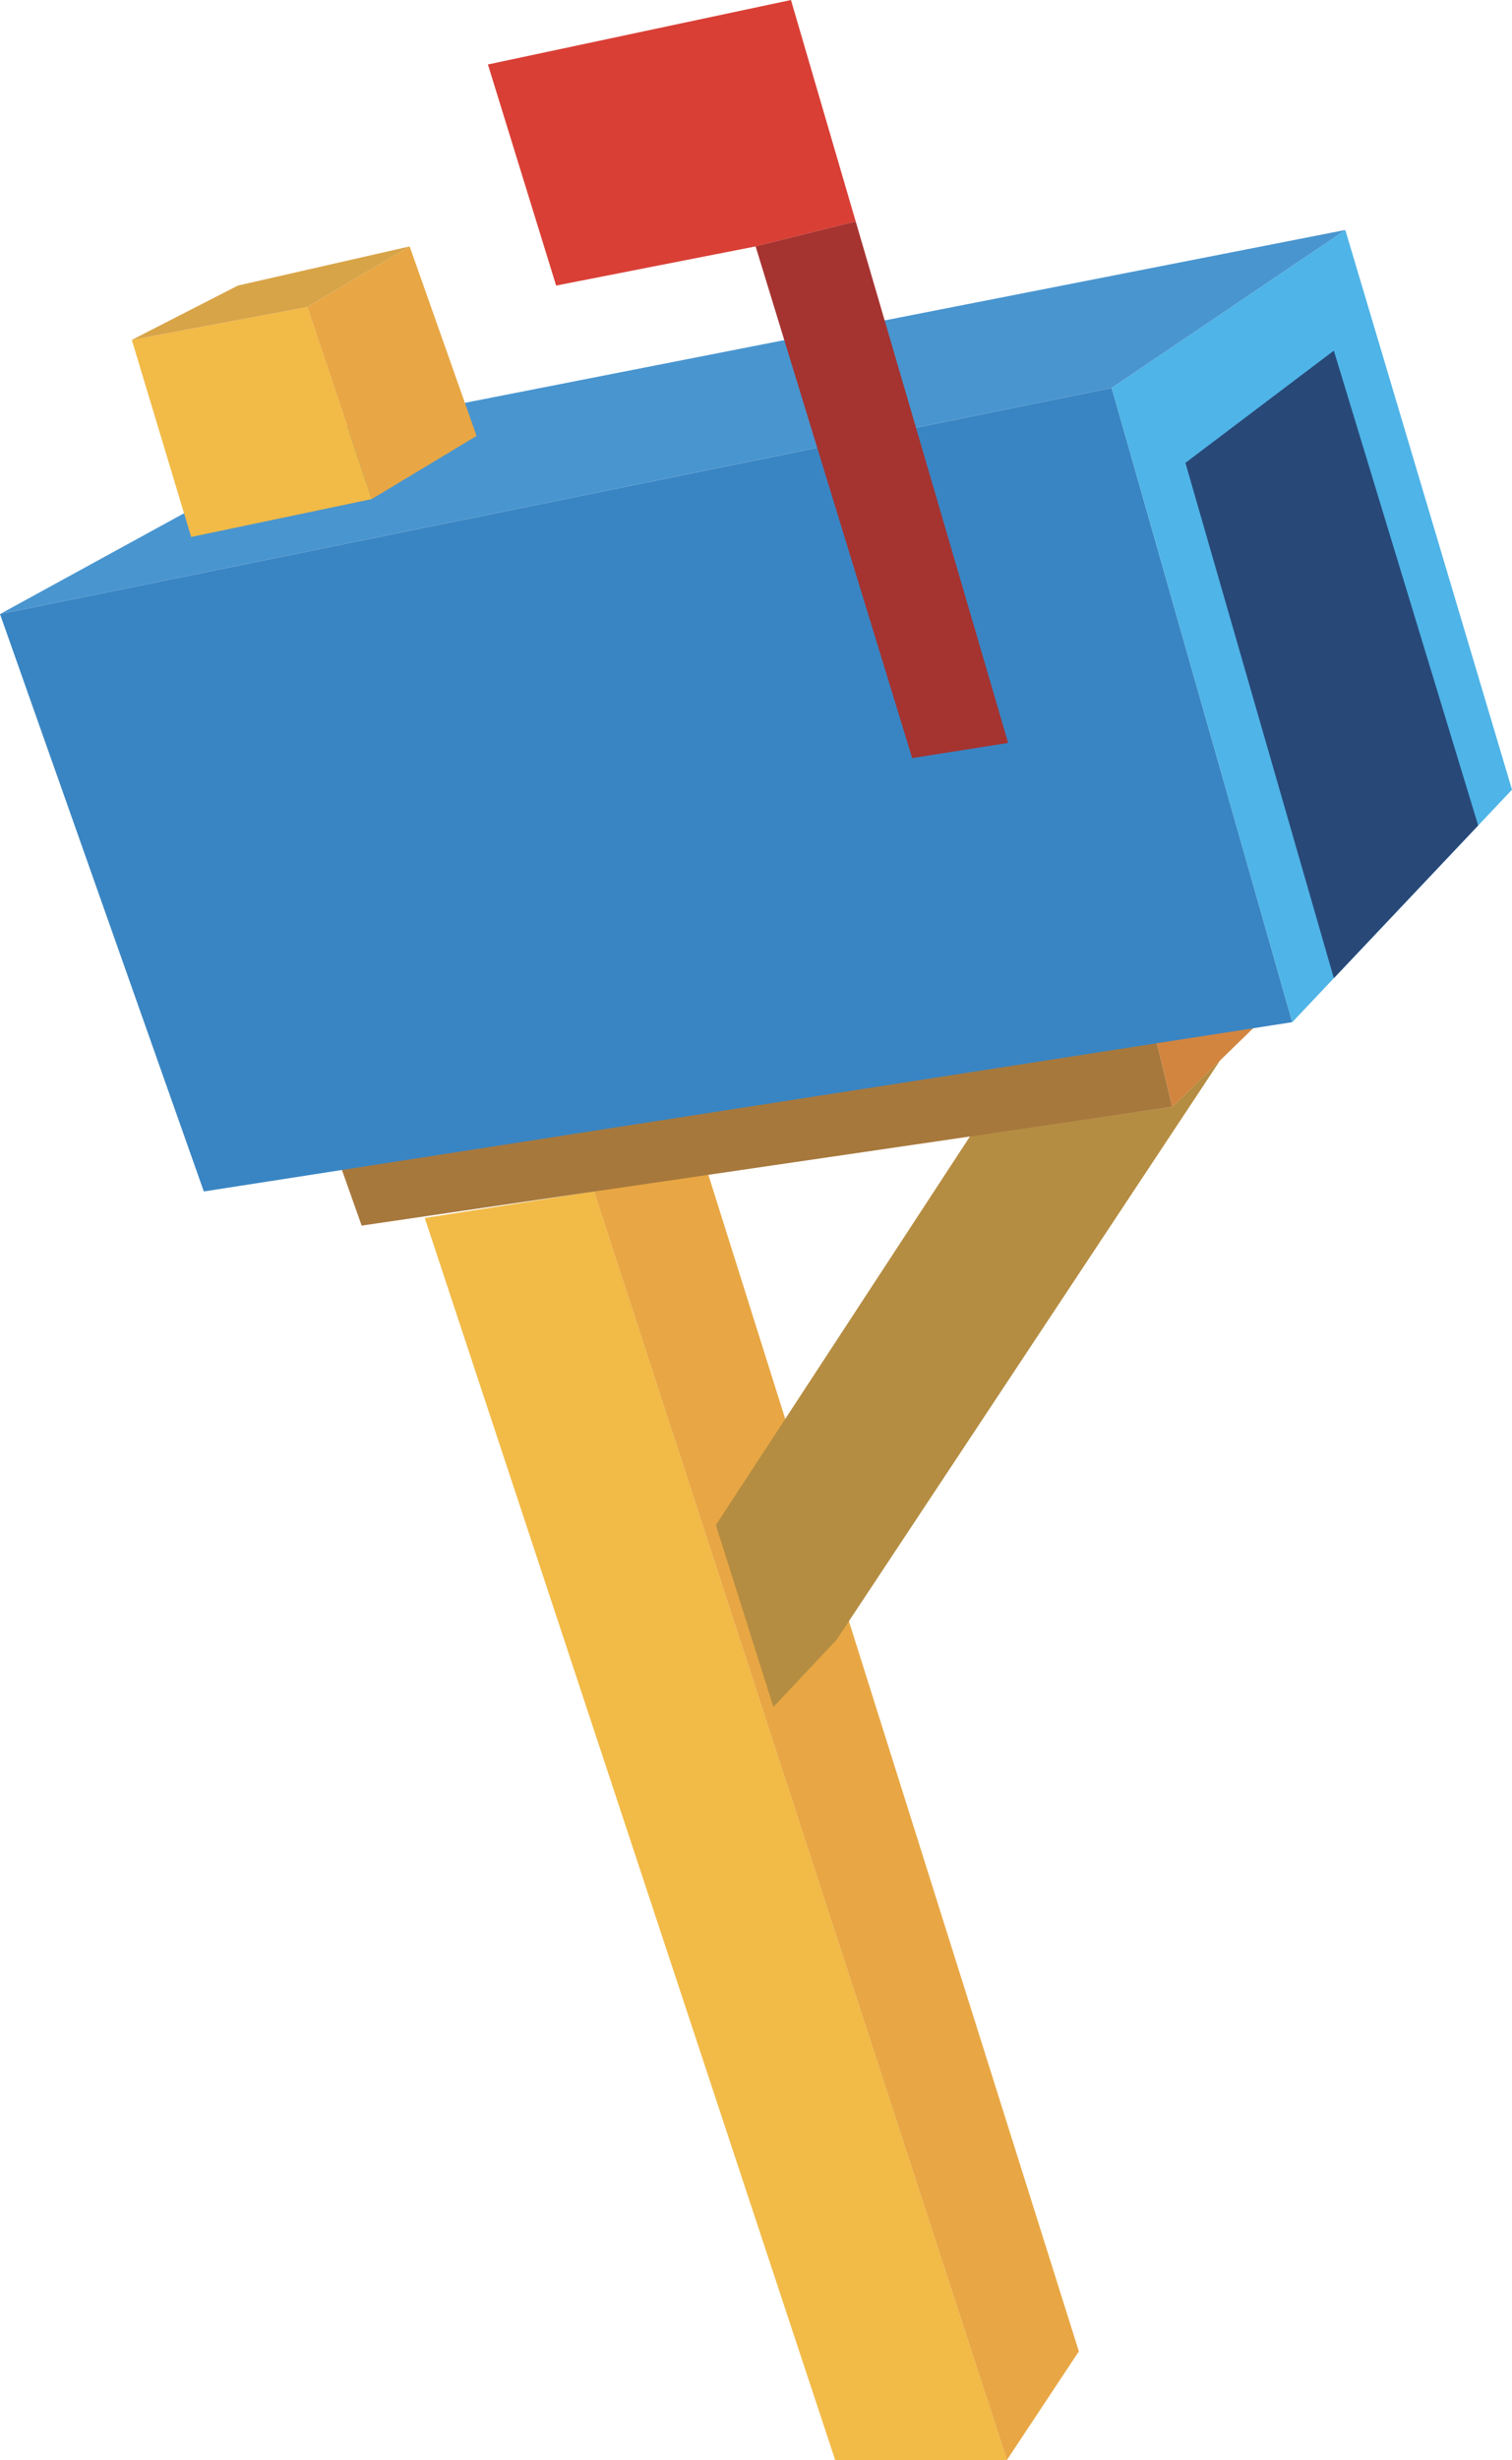 <?xml version="1.0" encoding="UTF-8"?>
<svg id="Layer_1" data-name="Layer 1" xmlns="http://www.w3.org/2000/svg" viewBox="0 0 407.63 662.81">
  <defs>
    <style>
      .cls-1 {
        fill: #d8a448;
      }

      .cls-2 {
        fill: #4fb4e7;
      }

      .cls-3 {
        fill: #f2ba46;
      }

      .cls-4 {
        fill: #e8a744;
      }

      .cls-5 {
        fill: #d93f35;
      }

      .cls-6 {
        fill: #a53330;
      }

      .cls-7 {
        fill: #284878;
      }

      .cls-8 {
        fill: #d2853f;
      }

      .cls-9 {
        fill: #b58d42;
      }

      .cls-10 {
        fill: #a7783c;
      }

      .cls-11 {
        fill: #4995cf;
      }

      .cls-12 {
        fill: #3985c3;
      }
    </style>
  </defs>
  <polygon class="cls-3" points="271.46 662.81 225.16 662.81 114.52 328.17 160.14 321.02 271.46 662.81"/>
  <polygon class="cls-4" points="290.86 633.54 271.46 662.81 160.14 321.02 190.78 315.92 290.86 633.54"/>
  <polygon class="cls-9" points="261.59 306.05 192.99 410.9 208.5 459.92 225.5 441.88 328.99 285.62 316.05 298.22 261.59 306.05"/>
  <polygon class="cls-10" points="311.29 278.47 316.05 298.22 97.5 330.22 91.71 313.88 311.29 278.47"/>
  <polygon class="cls-8" points="339.54 275.41 311.29 278.47 316.05 298.22 339.54 275.41"/>
  <polygon class="cls-12" points="54.95 321.02 0 165.45 299.71 104.51 348.39 275.41 54.95 321.02"/>
  <polygon class="cls-2" points="362.69 61.96 299.71 104.51 348.39 275.41 407.63 212.77 362.69 61.96"/>
  <polygon class="cls-11" points="92.05 115.07 0 165.45 299.71 104.51 362.69 61.96 92.05 115.07"/>
  <polygon class="cls-3" points="51.54 144.68 100.22 134.47 82.86 82.73 35.54 91.58 51.54 144.68"/>
  <polygon class="cls-4" points="128.48 117.45 100.22 134.47 82.86 82.73 110.44 66.39 128.48 117.45"/>
  <polygon class="cls-1" points="64.14 76.94 35.54 91.58 82.86 82.73 110.44 66.39 64.14 76.94"/>
  <polygon class="cls-5" points="230.7 59.69 203.71 66.39 149.93 76.94 131.54 17.37 213.24 0 230.7 59.69"/>
  <polygon class="cls-7" points="359.6 263.55 319.59 124.71 359.6 94.48 398.51 222.41 359.6 263.55"/>
  <polygon class="cls-6" points="230.7 59.68 203.71 66.38 245.92 204.25 271.79 200.17 230.7 59.68"/>
</svg>